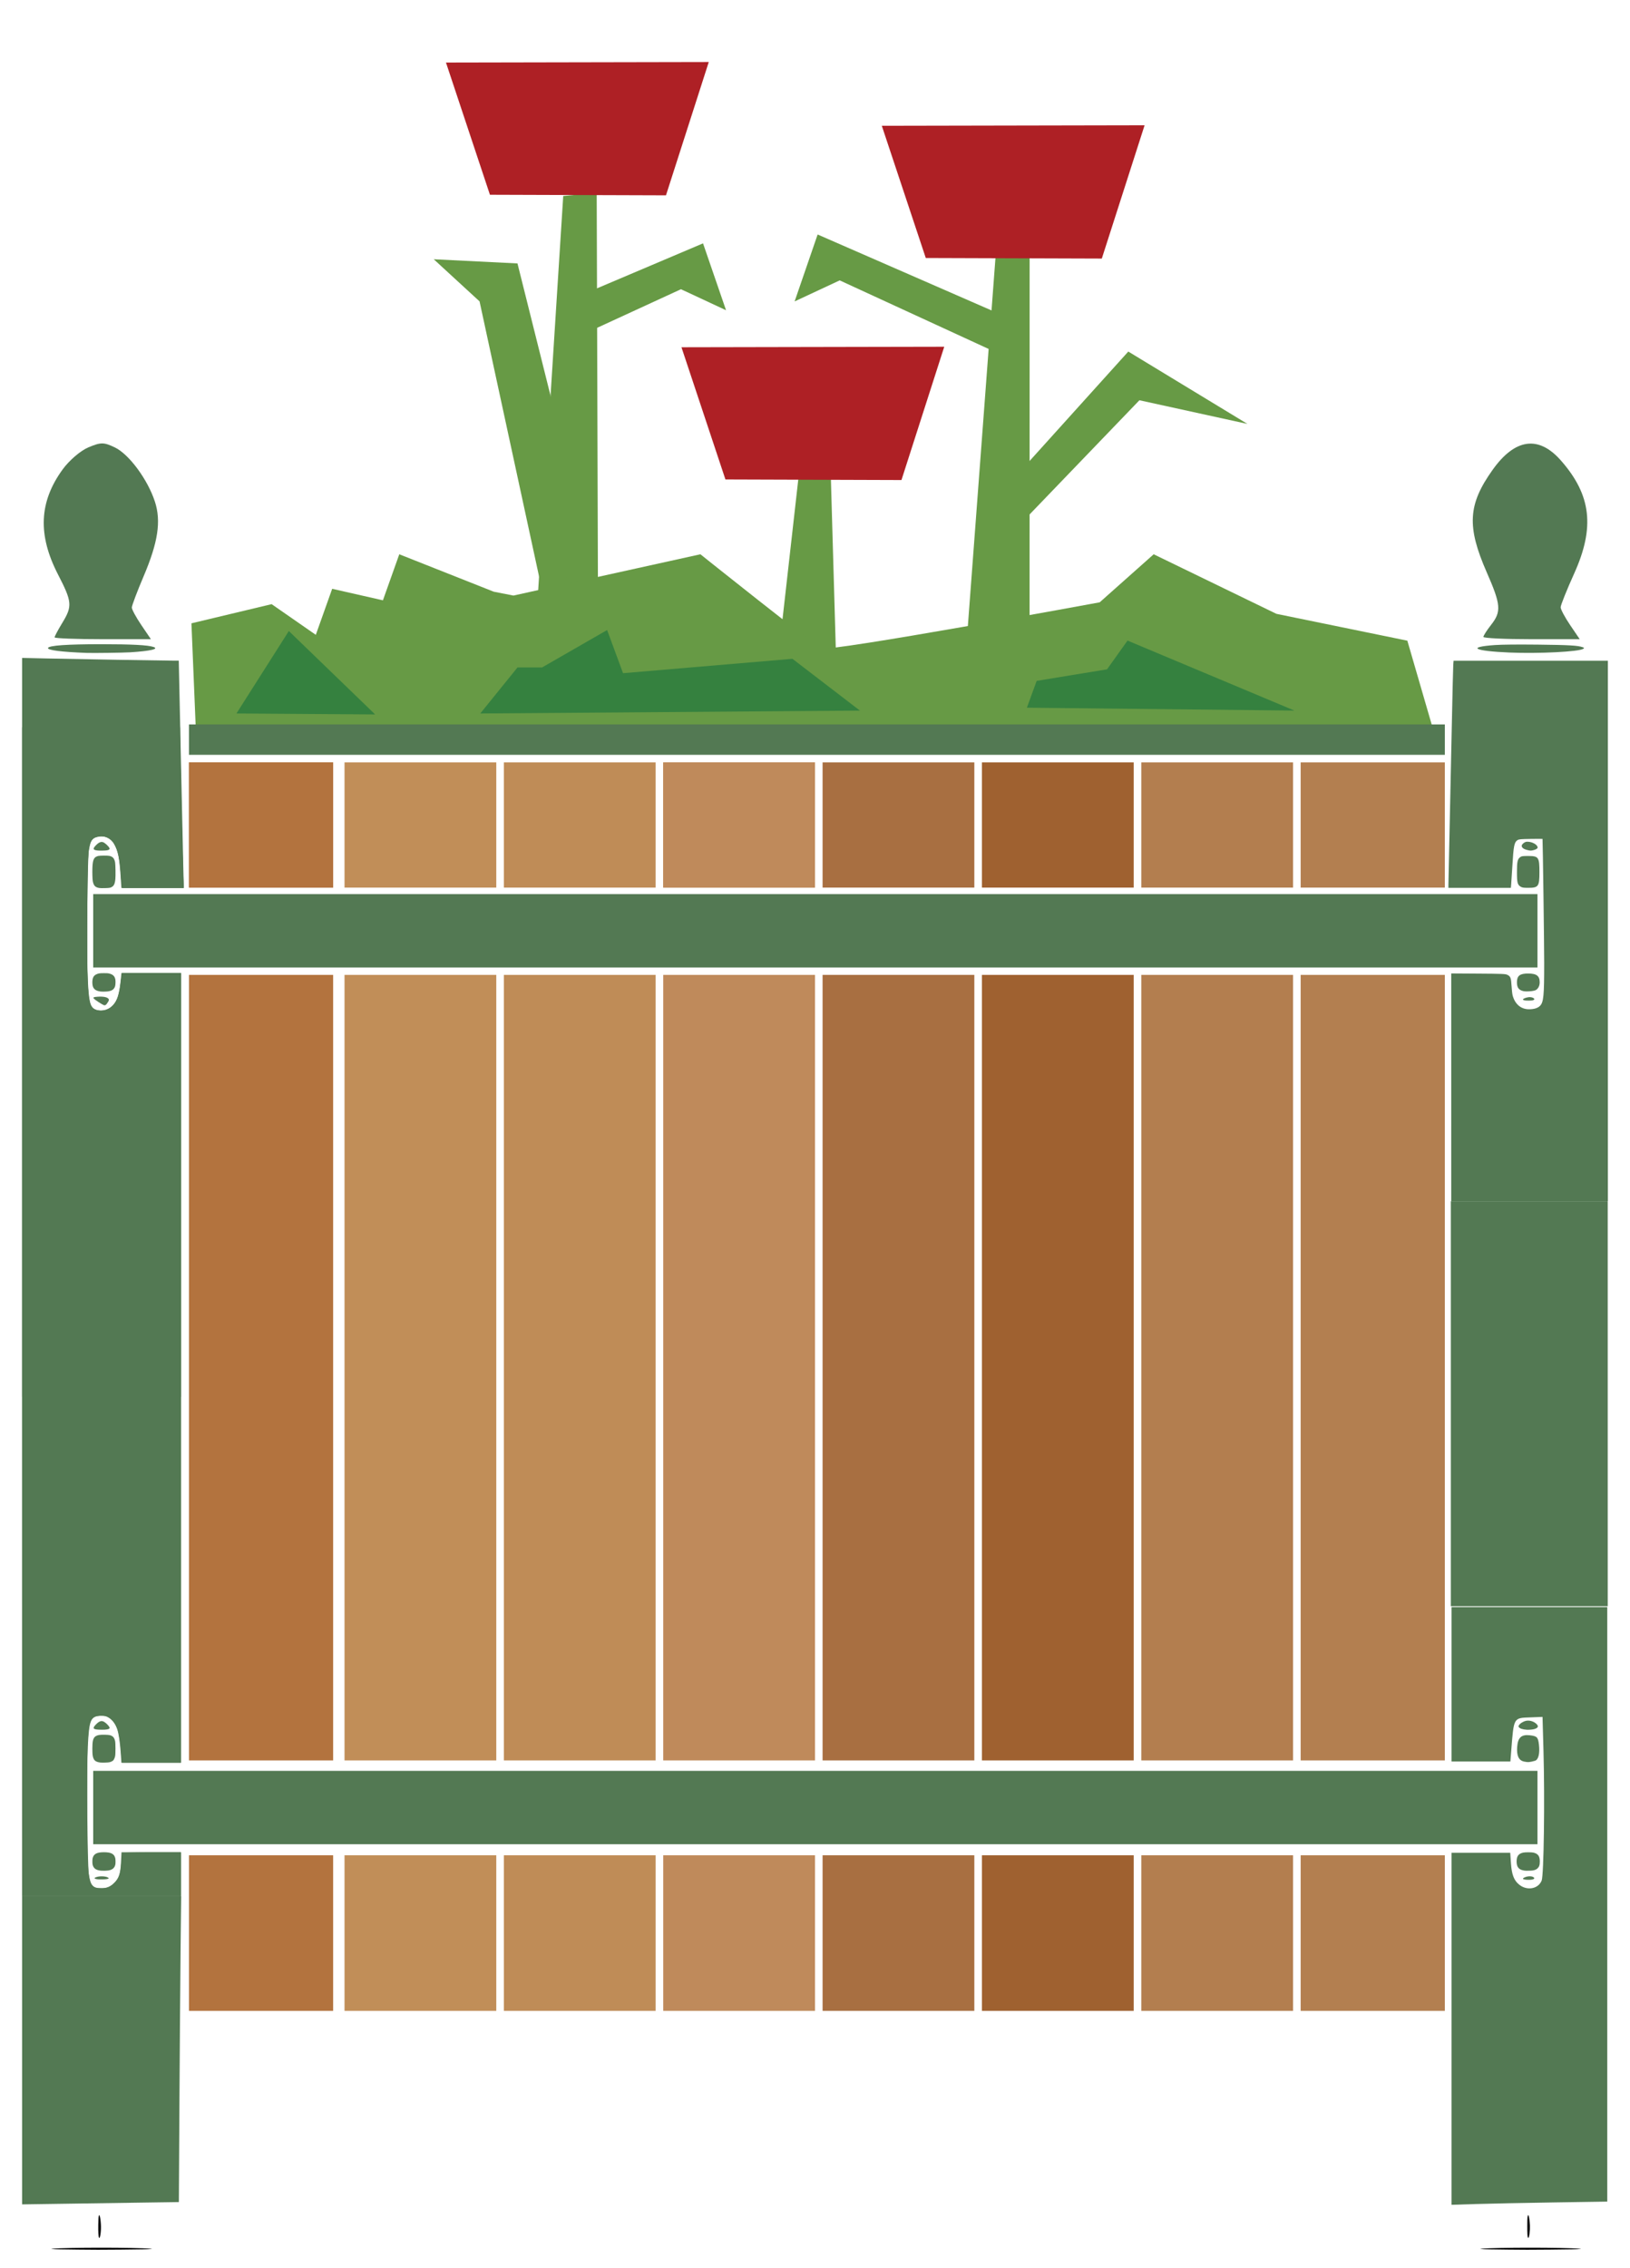 <?xml version="1.0" encoding="UTF-8" standalone="no"?>
<svg
   width="115"
   height="160"
   viewBox="0 0 115 160"
   version="1.1"
   xml:space="preserve"
   style="clip-rule:evenodd;fill-rule:evenodd;stroke-linejoin:round;stroke-miterlimit:2"
   id="svg15"
   sodipodi:docname="planter-box.svg"
   inkscape:version="1.3.2 (091e20e, 2023-11-25, custom)"
   xmlns:inkscape="http://www.inkscape.org/namespaces/inkscape"
   xmlns:sodipodi="http://sodipodi.sourceforge.net/DTD/sodipodi-0.dtd"
   xmlns="http://www.w3.org/2000/svg"
   xmlns:svg="http://www.w3.org/2000/svg"><defs
   id="defs15"><pattern
     id="EMFhbasepattern"
     patternUnits="userSpaceOnUse"
     width="6"
     height="6"
     x="0"
     y="0" /><pattern
     id="EMFhbasepattern-6"
     patternUnits="userSpaceOnUse"
     width="6"
     height="6"
     x="0"
     y="0" /></defs><sodipodi:namedview
   id="namedview15"
   pagecolor="#ffffff"
   bordercolor="#000000"
   borderopacity="0.25"
   inkscape:showpageshadow="2"
   inkscape:pageopacity="0.0"
   inkscape:pagecheckerboard="0"
   inkscape:deskcolor="#d1d1d1"
   inkscape:zoom="3.4052685"
   inkscape:cx="19.675394"
   inkscape:cy="75.911783"
   inkscape:window-width="1920"
   inkscape:window-height="1009"
   inkscape:window-x="-8"
   inkscape:window-y="-8"
   inkscape:window-maximized="1"
   inkscape:current-layer="svg15" />
    <g
   id="planter-box"
   transform="matrix(1.062,0,0,1.062,6.352,-60.104)">
        <g
   id="flowers"
   transform="matrix(0.934,0,0,0.934,0.953,-10.387)">
            <g
   transform="translate(-143.17,48.993)"
   id="g1">
                <path
   d="m 192.54,56.694 h 2.303 l 0.422,14.623 -4.453,0.69 z"
   style="fill:#679a45;fill-rule:nonzero"
   id="path1" />
            </g>
            <g
   transform="translate(-143.17,48.993)"
   id="g2">
                <path
   d="m 175.807,36.662 2.381,-0.233 0.095,30.344 -4.456,1.05 z"
   style="fill:#679a45;fill-rule:nonzero"
   id="path2" />
            </g>
            <g
   transform="translate(-143.17,48.993)"
   id="g3">
                <path
   d="m 206.598,40.436 2.383,-0.253 -0.003,26.824 -4.46,1.165 z"
   style="fill:#679a45;fill-rule:nonzero"
   id="path3" />
            </g>
            <g
   transform="translate(-143.17,48.993)"
   id="g4">
                <path
   d="m 201.594,41.07 -3.127,-9.402 18.691,-0.036 -3.043,9.479 z"
   style="fill:#ae2025;fill-rule:nonzero"
   id="path4" />
            </g>
            <g
   transform="translate(-143.17,48.993)"
   id="g5">
                <path
   d="m 170.594,36.573 -3.127,-9.402 18.691,-0.036 -3.043,9.479 z"
   style="fill:#ae2025;fill-rule:nonzero"
   id="path5" />
            </g>
            <g
   transform="translate(-143.17,48.993)"
   id="g6">
                <path
   d="m 187.344,56.82 -3.127,-9.402 18.691,-0.036 -3.043,9.479 z"
   style="fill:#ae2025;fill-rule:nonzero"
   id="path6" />
            </g>
            <g
   transform="translate(-143.17,48.993)"
   id="g7">
                <path
   d="m 207.324,48.118 -11.852,-5.456 -3.207,1.495 1.637,-4.758 12.418,5.421"
   style="fill:#679a45;fill-rule:nonzero"
   id="path7" />
            </g>
            <g
   transform="translate(-143.17,48.993)"
   id="g8">
                <path
   d="m 205.372,59.502 10.627,-11.778 8.474,5.146 -7.683,-1.683 -8.424,8.757 z"
   style="fill:#679a45;fill-rule:nonzero"
   id="path8" />
            </g>
            <g
   transform="translate(-143.17,48.993)"
   id="g9">
                <path
   d="m 176.187,46.971 7.994,-3.68 3.207,1.495 -1.637,-4.757 -9.968,4.228"
   style="fill:#679a45;fill-rule:nonzero"
   id="path9" />
            </g>
            <g
   transform="translate(-143.17,48.993)"
   id="g10">
                <path
   d="m 177.709,62.08 -5.156,-20.623 -5.956,-0.297 3.258,2.995 4.589,21.21 z"
   style="fill:#679a45;fill-rule:nonzero"
   id="path10" />
            </g>
        </g>
        <g
   id="grass"
   transform="matrix(0.934,0,0,0.934,3.162,-8.986)">
            <g
   transform="translate(-6.17,52.602)"
   id="g11">
                <path
   d="m 10.346,70.398 -0.349,-8.456 5.704,-1.363 3.142,2.182 1.165,-3.274 3.609,0.819 1.164,-3.274 6.723,2.663 1.397,0.273 13.298,-2.936 c 0,0 8.029,6.417 8.612,6.69 0.582,0.273 19.788,-3.273 19.788,-3.273 l 3.841,-3.417 8.728,4.235 9.314,1.909 1.861,6.405 z"
   style="fill:#679a45;fill-rule:nonzero"
   id="path11" />
            </g>
            <g
   transform="translate(-6.17,52.602)"
   id="g12">
                <path
   d="m 13.199,68.354 3.726,-5.864 6.139,5.932 z"
   style="fill:#35813f;fill-rule:nonzero"
   id="path12" />
            </g>
            <g
   transform="translate(-6.17,52.602)"
   id="g13">
                <path
   d="m 30.542,68.354 2.647,-3.273 h 1.747 l 4.628,-2.661 1.133,3.069 12.048,-1.023 4.801,3.683 z"
   style="fill:#35813f;fill-rule:nonzero"
   id="path13" />
            </g>
            <g
   transform="translate(-6.17,52.602)"
   id="g14">
                <path
   d="m 69.42,67.943 0.697,-1.908 5.005,-0.82 1.457,-2.045 11.87,4.978 z"
   style="fill:#35813f;fill-rule:nonzero"
   id="path14" />
            </g>
        </g>
        
    </g>
<g
   id="g77"
   transform="matrix(0.545,0,0,0.545,132.72,52.174)"><path
     style="fill:none;fill-opacity:1"
     d="m -241.322,195.41 c 0,-0.735 0.947,-0.913 4.868,-0.913 h 4.868 v -2.13 -2.13 h -4.868 -4.868 V 89.53 -11.177 h 1.236 c 0.68,0 1.42,-0.479 1.644,-1.065 0.224,-0.586 1.015,-1.96 1.756,-3.054 l 1.349,-1.989 -1.839,-3.567 c -3.165,-6.136 -2.36,-11.64 2.434,-16.644 3.088,-3.223 5.541,-3.172 8.732,0.183 1.289,1.355 2.777,3.478 3.306,4.716 1.354,3.171 0.813,8.348 -1.272,12.179 -1.719,3.158 -1.607,4.362 0.572,6.171 0.52,0.432 0.946,1.28 0.946,1.885 0,0.678 0.526,1.175 1.369,1.295 1.244,0.177 1.386,0.57 1.549,4.302 l 0.18,4.107 h 81.512 81.512 v -4.26 c 0,-3.876 0.111,-4.26 1.236,-4.26 0.68,0 1.413,-0.479 1.629,-1.065 0.216,-0.586 1.055,-1.946 1.864,-3.023 l 1.471,-1.958 -1.883,-3.768 c -3.192,-6.387 -2.184,-12.608 2.743,-16.934 3.117,-2.737 5.555,-2.55 8.445,0.649 1.243,1.376 2.644,3.421 3.113,4.544 1.61,3.854 0.882,9.459 -1.715,13.187 -1.298,1.863 -1.069,3.381 0.758,5.035 0.661,0.598 1.201,1.593 1.201,2.21 0,0.792 0.448,1.123 1.521,1.123 h 1.521 V 89.53 190.238 h -5.172 -5.172 v 2.13 2.13 h 5.172 c 4.192,0 5.172,0.173 5.172,0.913 0,0.778 -1.623,0.913 -10.953,0.913 -9.33,0 -10.953,-0.135 -10.953,-0.913 0,-0.735 0.947,-0.913 4.868,-0.913 h 4.868 v -2.13 -2.13 h -4.868 -4.868 v -12.474 -12.474 h -81.54 -81.54 v 12.474 12.474 h -5.172 -5.172 v 2.13 2.13 h 5.172 c 4.192,0 5.172,0.173 5.172,0.913 0,0.778 -1.623,0.913 -10.953,0.913 -9.33,0 -10.953,-0.135 -10.953,-0.913 z m 16.277,-0.149 c -2.928,-0.112 -7.72,-0.112 -10.649,0 -2.928,0.112 -0.532,0.203 5.324,0.203 5.857,0 8.253,-0.091 5.324,-0.203 z m 184.985,0 c -2.928,-0.112 -7.72,-0.112 -10.649,0 -2.928,0.112 -0.532,0.203 5.324,0.203 5.857,0 8.253,-0.091 5.324,-0.203 z m -190.488,-3.951 c -0.146,-0.757 -0.27,-0.281 -0.277,1.058 -0.007,1.339 0.112,1.958 0.265,1.376 0.152,-0.582 0.158,-1.677 0.012,-2.434 z m 184.985,0 c -0.146,-0.757 -0.27,-0.281 -0.277,1.058 -0.007,1.339 0.112,1.958 0.265,1.376 0.152,-0.582 0.158,-1.677 0.012,-2.434 z m -174.607,-24.651 0.16,-22.667 h -3.963 -3.963 v 1.804 c 0,1.968 -1.661,3.322 -3.303,2.692 -0.819,-0.314 -0.957,-1.889 -0.957,-10.97 0,-9.255 0.127,-10.651 0.995,-10.985 1.7,-0.652 2.948,0.685 3.147,3.373 l 0.187,2.524 h 3.92 3.92 V 81.315 30.201 h -3.917 -3.917 l -0.191,1.916 c -0.211,2.119 -1.617,3.352 -3.15,2.763 -0.869,-0.334 -0.995,-1.736 -0.995,-11.069 0,-9.333 0.126,-10.735 0.995,-11.069 1.781,-0.684 2.949,0.682 3.145,3.677 l 0.185,2.828 h 13.962 13.962 V 11.033 2.818 h -9.736 -9.736 l -0.135,16.24 c -0.048,5.738 -0.228,-4.326 -0.456,-14.719 l -0.321,-14.604 -10.192,-0.167 -10.192,-0.167 V 89.53 189.659 l 10.192,-0.167 10.192,-0.167 z M -35.344,89.53 V -10.264 H -45.384 -55.424 L -55.745,4.34 C -55.973,14.732 -56.155,25.299 -56.201,19.561 L -56.337,2.818 h -9.432 -9.432 v 8.215 8.215 h 13.66 13.66 l 0.184,-3.195 c 0.179,-3.103 0.236,-3.195 2.009,-3.195 h 1.826 l 0.166,10.756 c 0.161,10.416 0.126,10.768 -1.094,11.155 -1.704,0.541 -3.027,-0.691 -3.027,-2.818 0,-1.749 -0.004,-1.751 -3.955,-1.751 h -3.955 v 51.114 51.114 h 3.922 3.922 l 0.185,-2.89 c 0.177,-2.765 0.265,-2.89 2.011,-2.89 h 1.826 l 0.166,10.411 c 0.136,8.529 0.006,10.544 -0.722,11.147 -1.424,1.182 -3.4,-0.22 -3.4,-2.412 v -1.804 h -3.955 -3.955 v 22.834 22.834 l 10.192,-0.167 10.192,-0.167 z M -199.944,154.336 v -10.345 h -9.736 -9.736 v 10.345 10.345 h 9.736 9.736 z m 20.689,0 v -10.345 h -10.04 -10.04 v 10.345 10.345 h 10.04 10.04 z m 20.689,0 v -10.345 h -10.04 -10.04 v 10.345 10.345 h 10.04 10.04 z m 20.689,0 v -10.345 h -10.04 -10.04 v 10.345 10.345 h 10.04 10.04 z m 20.689,0 v -10.345 h -10.04 -10.04 v 10.345 10.345 h 10.04 10.04 z m 20.689,0 v -10.345 h -10.04 -10.04 v 10.345 10.345 h 10.04 10.04 z m 20.689,0 V 143.991 H -85.849 -95.89 v 10.345 10.345 h 10.04 10.04 z m 19.472,0 v -10.345 h -9.432 -9.432 v 10.345 10.345 h 9.432 9.432 z m -173.271,-7.097 c -0.418,-0.169 -1.103,-0.169 -1.521,0 -0.418,0.169 -0.076,0.307 0.761,0.307 0.837,0 1.179,-0.138 0.761,-0.307 z m 184.668,0.035 c -0.202,-0.202 -0.727,-0.224 -1.166,-0.048 -0.485,0.194 -0.341,0.338 0.368,0.368 0.641,0.026 1.001,-0.117 0.799,-0.32 z M -228.544,145.208 c 0,-0.892 -0.406,-1.217 -1.521,-1.217 -1.116,0 -1.521,0.325 -1.521,1.217 0,0.892 0.406,1.217 1.521,1.217 1.116,0 1.521,-0.325 1.521,-1.217 z m 184.377,0 c 0,-0.892 -0.406,-1.217 -1.521,-1.217 -1.116,0 -1.521,0.325 -1.521,1.217 0,0.892 0.406,1.217 1.521,1.217 1.116,0 1.521,-0.325 1.521,-1.217 z m 0,-6.998 v -5.172 h -93.71 -93.71 v 5.172 5.172 h 93.71 93.71 z m -184.377,-7.606 c 0,-1.542 -0.237,-1.826 -1.521,-1.826 -1.285,0 -1.521,0.284 -1.521,1.826 0,1.542 0.237,1.826 1.521,1.826 1.285,0 1.521,-0.284 1.521,-1.826 z m 28.6,-49.289 V 30.201 h -9.736 -9.736 v 51.114 51.114 h 9.736 9.736 z m 20.689,0 V 30.201 h -10.04 -10.04 v 51.114 51.114 h 10.04 10.04 z m 20.689,0 V 30.201 h -10.04 -10.04 v 51.114 51.114 h 10.04 10.04 z m 20.689,0 V 30.201 h -10.04 -10.04 v 51.114 51.114 h 10.04 10.04 z m 20.689,0 V 30.201 h -10.04 -10.04 v 51.114 51.114 h 10.04 10.04 z m 20.689,0 V 30.201 h -10.04 -10.04 v 51.114 51.114 h 10.04 10.04 z m 20.689,0 V 30.201 H -85.849 -95.89 v 51.114 51.114 h 10.04 10.04 z m 19.472,0 V 30.201 h -9.432 -9.432 v 51.114 51.114 h 9.432 9.432 z m 12.17,49.289 c 0,-1.542 -0.237,-1.826 -1.521,-1.826 -1.285,0 -1.521,0.284 -1.521,1.826 0,1.542 0.237,1.826 1.521,1.826 1.285,0 1.521,-0.284 1.521,-1.826 z m -185.472,-3.164 c -0.568,-0.568 -0.892,-0.568 -1.46,0 -0.568,0.568 -0.406,0.73 0.73,0.73 1.136,0 1.298,-0.162 0.73,-0.73 z m 185.168,0.122 c -0.207,-0.335 -0.754,-0.609 -1.217,-0.609 -0.463,0 -1.01,0.274 -1.217,0.609 -0.214,0.346 0.31,0.609 1.217,0.609 0.907,0 1.431,-0.262 1.217,-0.609 z M -229.456,33.852 c 0.21,-0.339 -0.245,-0.604 -1.029,-0.599 -1.13,0.007 -1.227,0.125 -0.492,0.599 1.132,0.732 1.069,0.732 1.521,0 z m 184.516,-0.368 c -0.202,-0.202 -0.727,-0.224 -1.166,-0.048 -0.485,0.194 -0.341,0.338 0.368,0.368 0.641,0.026 1.001,-0.117 0.799,-0.32 z M -228.544,31.418 c 0,-0.892 -0.406,-1.217 -1.521,-1.217 -1.116,0 -1.521,0.325 -1.521,1.217 0,0.892 0.406,1.217 1.521,1.217 1.116,0 1.521,-0.325 1.521,-1.217 z m 184.377,0 c 0,-0.892 -0.406,-1.217 -1.521,-1.217 -1.116,0 -1.521,0.325 -1.521,1.217 0,0.892 0.406,1.217 1.521,1.217 1.116,0 1.521,-0.325 1.521,-1.217 z m 0,-6.694 v -4.868 h -93.71 -93.71 v 4.868 4.868 h 93.71 93.71 z M -228.544,17.118 c 0,-1.866 -0.188,-2.13 -1.521,-2.13 -1.333,0 -1.521,0.264 -1.521,2.13 0,1.866 0.188,2.13 1.521,2.13 1.333,0 1.521,-0.264 1.521,-2.13 z m 49.289,-6.085 V 2.818 h -10.04 -10.04 v 8.215 8.215 h 10.04 10.04 z m 20.689,0 V 2.818 h -10.04 -10.04 v 8.215 8.215 h 10.04 10.04 z m 20.689,0 V 2.818 h -10.04 -10.04 v 8.215 8.215 h 10.04 10.04 z m 20.689,0 V 2.818 h -10.04 -10.04 v 8.215 8.215 h 10.04 10.04 z m 20.689,0 V 2.818 h -10.04 -10.04 v 8.215 8.215 h 10.04 10.04 z m 20.689,0 V 2.818 H -85.849 -95.89 v 8.215 8.215 h 10.04 10.04 z m 31.642,6.085 c 0,-1.866 -0.188,-2.13 -1.521,-2.13 -1.333,0 -1.521,0.264 -1.521,2.13 0,1.866 0.188,2.13 1.521,2.13 1.333,0 1.521,-0.264 1.521,-2.13 z M -229.639,13.65 c -0.568,-0.568 -0.892,-0.568 -1.46,0 -0.568,0.568 -0.406,0.73 0.73,0.73 1.136,0 1.298,-0.162 0.73,-0.73 z m 185.168,0.122 c -0.207,-0.335 -0.771,-0.609 -1.253,-0.609 -0.482,0 -0.877,0.274 -0.877,0.609 0,0.335 0.564,0.609 1.253,0.609 0.689,0 1.084,-0.274 0.877,-0.609 z M -56.337,0.08 V -2.05 h -81.54 -81.54 V 0.08 2.21 h 81.54 81.54 z M -223.371,-11.786 c 0.243,-0.393 -2.237,-0.609 -6.998,-0.609 -4.761,0 -7.241,0.216 -6.998,0.609 0.213,0.345 3.24,0.609 6.998,0.609 3.758,0 6.784,-0.263 6.998,-0.609 z m 184.985,0 c 0.243,-0.393 -2.237,-0.609 -6.998,-0.609 -4.761,0 -7.241,0.216 -6.998,0.609 0.213,0.345 3.24,0.609 6.998,0.609 3.758,0 6.784,-0.263 6.998,-0.609 z m -186.462,-2.82 c -1.615,-2.053 -1.584,-2.923 0.232,-6.501 2.996,-5.905 2.478,-10.467 -1.755,-15.475 -3.271,-3.87 -8.411,-1.882 -10.964,4.24 -0.519,1.244 -0.944,3.181 -0.944,4.303 0,2.536 1.62,7.415 2.783,8.38 1.223,1.015 1.079,2.826 -0.39,4.889 l -1.258,1.767 h 6.779 6.779 z m 184.985,0 c -1.631,-2.074 -1.589,-3.172 0.245,-6.397 3.02,-5.311 2.588,-10.53 -1.24,-15.003 -1.859,-2.172 -2.533,-2.554 -4.51,-2.554 -1.898,0 -2.669,0.394 -4.213,2.152 -4.135,4.709 -4.704,9.109 -1.895,14.648 2.167,4.273 2.202,4.704 0.575,6.99 l -1.258,1.767 h 6.779 6.779 z"
     id="path16"
     sodipodi:nodetypes="sscccccccssscssssssssscccsssscsssssssscccccccssssscccccccccccccccsssssssscsscscsssscssccccssssscccccccssssscccccccssccccccccccccsscccccccsscsssscccccsscscsccccccccccccccccccccccccccccccccccccccccccccccccccccccccccccccccccccccccccccccccssssssssssssssssssscccccccccsssssccccccccccccccccccccccccccccccccccccccccccccccccccccccccccccccccccccccccsssssssssssssssssssssssssssssssscccccccccsssssccccccccccccccccccccccccccccccccccccccccccccccccccccccsssssssssssssscccccccccssssssssssssssssscccsssssssscccs" /><path
     style="fill:#537953;fill-opacity:1;stroke-width:0.605;stroke-linejoin:round"
     d="m -236.457,-13.236 c 0,-0.131 0.449,-0.974 0.998,-1.875 1.322,-2.169 1.274,-2.718 -0.553,-6.261 -2.641,-5.121 -2.458,-9.384 0.585,-13.584 0.856,-1.182 2.333,-2.45 3.347,-2.873 1.625,-0.679 1.983,-0.678 3.424,0.009 1.83,0.873 4.25,4.146 5.184,7.012 0.826,2.532 0.412,5.269 -1.462,9.673 -0.838,1.97 -1.524,3.788 -1.524,4.04 0,0.252 0.556,1.276 1.235,2.277 l 1.235,1.819 h -6.234 c -3.429,0 -6.234,-0.107 -6.234,-0.238 z"
     id="path18" /><path
     style="fill:#537953;fill-opacity:1;stroke-width:0.605;stroke-linejoin:round"
     d="m -51.491,-13.294 c 0,-0.163 0.45,-0.868 1,-1.567 1.343,-1.708 1.269,-2.605 -0.56,-6.773 -2.609,-5.944 -2.447,-8.794 0.752,-13.284 2.906,-4.079 5.96,-4.492 8.852,-1.198 3.92,4.464 4.406,8.637 1.705,14.62 -0.962,2.131 -1.75,4.097 -1.75,4.367 0,0.271 0.556,1.311 1.235,2.312 l 1.235,1.819 h -6.234 c -3.429,0 -6.234,-0.133 -6.234,-0.296 z"
     id="path19" /><path
     style="fill:#537953;fill-opacity:1;stroke-width:0.605;stroke-linejoin:round"
     d="m -231.458,24.746 v -4.749 h 93.483 93.483 v 4.749 4.749 h -93.483 -93.483 z"
     id="path20" /><path
     style="fill:#537953;fill-opacity:1;stroke-width:0.605;stroke-linejoin:round"
     d="m -231.458,138.225 v -4.749 h 93.483 93.483 v 4.749 4.749 h -93.483 -93.483 z"
     id="path21" /><path
     style="fill:#537953;fill-opacity:1;stroke-width:0.066;stroke-linejoin:round"
     d="m -232.352,-11.225 c -3.225,-0.121 -5.049,-0.355 -4.957,-0.637 0.106,-0.323 2.447,-0.487 6.94,-0.487 3.875,0 5.992,0.111 6.706,0.351 0.78,0.262 -0.389,0.533 -3.011,0.697 -0.916,0.057 -4.796,0.109 -5.678,0.076 z"
     id="path22" /><path
     style="fill:#537953;fill-opacity:1;stroke-width:0.106;stroke-linejoin:round"
     d="m -48.103,-11.271 c -4.585,-0.192 -5.604,-0.707 -1.915,-0.968 0.931,-0.066 2.873,-0.085 5.602,-0.056 3.955,0.043 5.201,0.114 5.773,0.333 0.22,0.084 0.227,0.1 0.086,0.204 -0.518,0.38 -5.735,0.646 -9.546,0.487 z"
     id="path23" /><path
     style="fill:#537953;fill-opacity:1;stroke-width:0.088;stroke-linejoin:round"
     d="M -55.656,45.003 V 30.265 l 3.483,0.022 c 3.065,0.019 3.515,0.036 3.751,0.143 0.439,0.199 0.515,0.389 0.574,1.434 0.029,0.509 0.093,1.073 0.142,1.253 0.305,1.121 1.064,1.77 2.08,1.782 0.665,0.007 1.164,-0.142 1.458,-0.436 0.466,-0.466 0.547,-1.299 0.546,-5.576 -7.69e-4,-2.389 -0.177,-15.572 -0.215,-16.035 -10e-4,-0.013 -0.685,-0.013 -1.519,0 -1.321,0.02 -1.543,0.041 -1.72,0.157 -0.422,0.277 -0.512,0.728 -0.663,3.303 -0.063,1.079 -0.133,2.167 -0.156,2.417 l -0.041,0.456 h -4.043 -4.043 l 9e-4,-0.383 c 4.96e-4,-0.211 0.064,-3.239 0.142,-6.729 0.078,-3.49 0.21,-9.694 0.294,-13.786 0.084,-4.092 0.171,-7.678 0.192,-7.969 l 0.04,-0.529 h 9.987 9.987 v 34.976 34.976 h -10.139 -10.139 z"
     id="path24" /><path
     style="fill:#537953;fill-opacity:1;stroke-width:0.088;stroke-linejoin:round"
     d="m -46.67,19.036 c -0.409,-0.249 -0.479,-0.528 -0.478,-1.895 7.59e-4,-1.341 0.072,-1.671 0.415,-1.926 0.18,-0.134 0.308,-0.153 1.024,-0.153 1.362,0 1.469,0.151 1.469,2.079 0,1.874 -0.122,2.043 -1.47,2.042 -0.592,-2.25e-4 -0.761,-0.026 -0.96,-0.147 z"
     id="path25" /><path
     style="fill:#537953;fill-opacity:1;stroke-width:0.088;stroke-linejoin:round"
     d="m -45.9,14.267 c -0.68,-0.183 -0.83,-0.576 -0.346,-0.905 0.214,-0.145 0.317,-0.167 0.637,-0.135 0.456,0.045 0.944,0.302 1.082,0.568 0.089,0.171 0.084,0.206 -0.038,0.317 -0.14,0.127 -0.576,0.257 -0.841,0.251 -0.08,-0.002 -0.302,-0.045 -0.492,-0.096 z"
     id="path26" /><path
     style="fill:#537953;fill-opacity:1;stroke-width:0.088;stroke-linejoin:round"
     d="m -46.356,32.543 c -0.587,-0.154 -0.798,-0.462 -0.794,-1.16 0.004,-0.821 0.385,-1.111 1.451,-1.109 1.095,0.003 1.495,0.308 1.495,1.14 -1.43e-4,0.445 -0.186,0.819 -0.495,0.998 -0.265,0.153 -1.271,0.233 -1.657,0.132 z"
     id="path27" /><path
     style="fill:#537953;fill-opacity:1;stroke-width:0.028;stroke-linejoin:round"
     d="m -46.074,33.764 c -0.184,-0.028 -0.308,-0.083 -0.298,-0.133 0.018,-0.093 0.312,-0.221 0.638,-0.278 0.174,-0.03 0.246,-0.032 0.39,-0.012 0.203,0.029 0.371,0.107 0.425,0.198 0.035,0.058 0.035,0.066 -0.004,0.109 -0.084,0.093 -0.234,0.124 -0.629,0.132 -0.204,0.004 -0.439,-0.003 -0.521,-0.016 z"
     id="path28" /><path
     style="fill:#537953;fill-opacity:1;stroke-width:0.028;stroke-linejoin:round"
     d="m -230.667,19.205 c -0.531,-0.082 -0.748,-0.317 -0.85,-0.918 -0.043,-0.254 -0.066,-1.152 -0.044,-1.699 0.044,-1.082 0.197,-1.39 0.756,-1.531 0.209,-0.053 1.218,-0.06 1.438,-0.011 0.449,0.101 0.644,0.322 0.745,0.847 0.05,0.257 0.073,1.731 0.034,2.146 -0.069,0.733 -0.238,1.003 -0.711,1.136 -0.161,0.045 -1.134,0.068 -1.367,0.031 z"
     id="path29" /><path
     style="fill:#537953;fill-opacity:1;stroke-width:0.028;stroke-linejoin:round"
     d="m -230.842,14.354 c -0.627,-0.056 -0.703,-0.2 -0.327,-0.61 0.394,-0.429 0.706,-0.574 1.001,-0.463 0.24,0.091 0.692,0.507 0.802,0.74 0.075,0.158 -0.019,0.253 -0.304,0.306 -0.178,0.033 -0.916,0.05 -1.172,0.027 z"
     id="path30" /><path
     style="fill:#537953;fill-opacity:1;stroke-width:0.028;stroke-linejoin:round"
     d="m -230.476,32.606 c -0.57,-0.066 -0.886,-0.265 -1.019,-0.641 -0.06,-0.171 -0.088,-0.495 -0.065,-0.746 0.043,-0.457 0.186,-0.689 0.521,-0.846 0.252,-0.118 0.432,-0.145 0.974,-0.145 0.428,-3.27e-4 0.513,0.006 0.694,0.051 0.471,0.118 0.698,0.34 0.781,0.766 0.044,0.225 0.019,0.752 -0.044,0.913 -0.139,0.358 -0.35,0.518 -0.806,0.612 -0.217,0.045 -0.786,0.064 -1.038,0.035 z"
     id="path31" /><path
     style="fill:#537953;fill-opacity:1;stroke-width:0.028;stroke-linejoin:round"
     d="m -230.11,34.355 c -0.25,-0.104 -1.118,-0.672 -1.249,-0.817 -0.155,-0.172 -0.064,-0.222 0.476,-0.261 0.691,-0.05 1.219,0.048 1.398,0.261 0.093,0.11 0.08,0.201 -0.062,0.433 -0.237,0.386 -0.359,0.469 -0.564,0.384 z"
     id="path32" /><path
     style="fill:#537953;fill-opacity:1;stroke-width:0.028;stroke-linejoin:round"
     d="m -230.38,146.4 c -0.682,-0.049 -1.019,-0.271 -1.148,-0.759 -0.048,-0.181 -0.048,-0.691 8e-5,-0.872 0.146,-0.551 0.548,-0.76 1.464,-0.76 0.922,0 1.332,0.216 1.463,0.771 0.04,0.168 0.046,0.625 0.012,0.807 -0.086,0.451 -0.395,0.712 -0.933,0.787 -0.257,0.035 -0.583,0.045 -0.858,0.025 z"
     id="path33" /><path
     style="fill:#537953;fill-opacity:1;stroke-width:0.028;stroke-linejoin:round"
     d="m -230.846,147.516 c -0.551,-0.064 -0.58,-0.196 -0.07,-0.327 0.468,-0.12 1.207,-0.052 1.416,0.129 0.058,0.05 0.061,0.059 0.028,0.092 -0.064,0.065 -0.34,0.106 -0.777,0.117 -0.23,0.005 -0.498,4e-4 -0.597,-0.011 z"
     id="path34" /><path
     style="fill:#537953;fill-opacity:1;stroke-width:0.028;stroke-linejoin:round"
     d="m -230.544,132.398 c -0.628,-0.08 -0.863,-0.288 -0.972,-0.86 -0.073,-0.383 -0.067,-1.516 0.01,-1.912 0.096,-0.491 0.32,-0.707 0.828,-0.795 0.284,-0.049 1.136,-0.035 1.364,0.023 0.402,0.102 0.595,0.319 0.694,0.78 0.06,0.281 0.061,1.656 10e-4,1.937 -0.044,0.207 -0.141,0.43 -0.235,0.541 -0.081,0.096 -0.306,0.206 -0.513,0.252 -0.191,0.042 -0.944,0.064 -1.177,0.034 z"
     id="path35" /><path
     style="fill:#537953;fill-opacity:1;stroke-width:0.028;stroke-linejoin:round"
     d="m -230.726,128.144 c -0.755,-0.035 -0.847,-0.177 -0.41,-0.639 0.412,-0.436 0.705,-0.555 1.011,-0.413 0.161,0.075 0.385,0.254 0.559,0.447 0.266,0.295 0.295,0.434 0.109,0.517 -0.195,0.086 -0.638,0.117 -1.269,0.088 z"
     id="path36" /><path
     style="fill:#537953;fill-opacity:1;stroke-width:0.207;stroke-linejoin:round"
     d="m -46.224,132.274 c -0.694,-0.146 -0.978,-0.745 -0.896,-1.892 0.087,-1.214 0.54,-1.633 1.633,-1.51 0.936,0.105 1.077,0.25 1.185,1.212 0.131,1.165 -0.066,1.958 -0.518,2.088 -0.681,0.195 -0.887,0.21 -1.405,0.102 z"
     id="path37" /><path
     style="fill:#537953;fill-opacity:1;stroke-width:0.028;stroke-linejoin:round"
     d="m -46.138,146.392 c -0.759,-0.098 -1.054,-0.431 -1.054,-1.193 0,-0.674 0.24,-1 0.836,-1.138 0.255,-0.059 1.086,-0.06 1.339,-0.002 0.592,0.136 0.828,0.457 0.828,1.129 5.18e-4,0.475 -0.076,0.706 -0.302,0.916 -0.142,0.131 -0.284,0.198 -0.547,0.256 -0.177,0.039 -0.886,0.06 -1.1,0.032 z"
     id="path38" /><path
     style="fill:#537953;fill-opacity:1;stroke-width:0.028;stroke-linejoin:round"
     d="m -46.053,147.557 c -0.356,-0.046 -0.409,-0.138 -0.154,-0.267 0.44,-0.221 1.053,-0.221 1.257,6.9e-4 0.103,0.112 0.019,0.203 -0.237,0.257 -0.176,0.037 -0.611,0.042 -0.866,0.009 z"
     id="path39" /><path
     style="fill:#537953;fill-opacity:1;stroke-width:0.028;stroke-linejoin:round"
     d="m -45.875,128.154 c -0.237,-0.012 -0.497,-0.055 -0.682,-0.114 -0.215,-0.068 -0.384,-0.207 -0.384,-0.317 0,-0.171 0.237,-0.414 0.562,-0.574 0.258,-0.127 0.452,-0.177 0.688,-0.176 0.454,0.002 0.939,0.233 1.183,0.565 0.168,0.228 0.013,0.424 -0.425,0.539 -0.219,0.057 -0.648,0.093 -0.942,0.078 z"
     id="path40" /><path
     style="fill:#537953;fill-opacity:1;stroke-width:0.083;stroke-linejoin:round"
     d="M -55.705,85.959 V 59.753 h 10.153 10.153 V 85.959 112.165 h -10.153 -10.153 z"
     id="path41" /><path
     style="fill:#537953;fill-opacity:1;stroke-width:0.21;stroke-linejoin:round"
     d="m -55.616,166.862 v -22.781 h 3.799 3.799 l 0.093,1.364 c 0.102,1.481 0.397,2.235 1.091,2.78 1.02,0.802 2.453,0.528 2.886,-0.552 0.277,-0.692 0.413,-10.4 0.234,-16.774 l -0.123,-4.405 -1.56,0.06 c -2.228,0.086 -2.147,-0.057 -2.495,4.362 l -0.106,1.347 h -3.809 -3.809 v -9.994 -9.994 h 10.08 10.08 v 38.477 38.477 l -6.909,0.107 c -3.8,0.059 -8.336,0.152 -10.08,0.207 l -3.172,0.1 z"
     id="path42" /><path
     style="fill:#537953;fill-opacity:1;stroke-width:0.137;stroke-linejoin:round"
     d="m -240.662,37.246 v -47.821 l 3.095,0.068 c 3.917,0.086 15.424,0.286 16.429,0.286 h 0.758 l 0.257,11.954 c 0.142,6.574 0.288,13.193 0.326,14.708 l 0.068,2.754 h -4.039 -4.039 l -0.071,-1.107 c -0.18,-2.828 -0.346,-3.666 -0.918,-4.642 -0.352,-0.601 -1.12,-1.008 -1.738,-0.92 -1.061,0.15 -1.265,0.41 -1.496,1.901 -0.19,1.226 -0.286,13.618 -0.129,16.656 0.148,2.868 0.3,3.499 0.923,3.82 0.544,0.28 1.334,0.203 1.926,-0.188 0.86,-0.569 1.221,-1.511 1.435,-3.736 l 0.073,-0.767 h 3.848 3.848 V 57.638 85.066 h -10.278 -10.278 z"
     id="path43" /><path
     style="fill:#537953;fill-opacity:1;stroke-width:0.137;stroke-linejoin:round"
     d="M -240.662,74.05 V -1.59 h 10.222 10.222 v 0.972 c 0,1.336 0.315,15.566 0.397,17.91 l 0.066,1.902 h -3.974 -3.974 l -0.057,-0.369 c -0.031,-0.203 -0.088,-0.88 -0.127,-1.505 -0.227,-3.658 -1.066,-5.041 -2.912,-4.793 -0.572,0.077 -0.928,0.403 -1.116,1.021 -0.241,0.795 -0.332,3.663 -0.335,10.643 -0.003,6.437 0.079,8.765 0.347,9.828 0.181,0.72 0.631,1.075 1.362,1.075 1.521,0 2.334,-1.036 2.607,-3.32 0.069,-0.579 0.148,-1.168 0.175,-1.308 l 0.049,-0.256 h 3.803 3.803 v 51.108 51.108 h -3.851 -3.851 l -0.073,-1.107 c -0.099,-1.485 -0.273,-2.681 -0.473,-3.25 -0.421,-1.197 -1.306,-1.866 -2.287,-1.732 -1.18,0.162 -1.343,0.59 -1.519,3.989 -0.152,2.949 -0.058,15.151 0.127,16.464 0.218,1.543 0.515,1.878 1.669,1.878 0.642,0 1.14,-0.213 1.62,-0.692 0.62,-0.62 0.813,-1.201 0.885,-2.668 l 0.064,-1.296 h 3.845 3.845 v 2.839 2.839 h -10.278 -10.278 z"
     id="path44" /><path
     style="fill:#537953;fill-opacity:1;stroke-width:0.137;stroke-linejoin:round"
     d="M -240.662,74.05 V -1.59 h 10.222 10.222 v 0.915 c 0,1.297 0.317,15.558 0.398,17.91 l 0.068,1.959 h -3.976 -3.976 l -0.058,-0.369 c -0.032,-0.203 -0.09,-0.88 -0.129,-1.505 -0.208,-3.319 -0.879,-4.679 -2.369,-4.802 -0.678,-0.056 -1.224,0.16 -1.447,0.573 -0.43,0.797 -0.459,1.315 -0.517,9.34 -0.071,9.745 0.042,11.7 0.712,12.33 0.327,0.307 1.207,0.419 1.787,0.228 0.576,-0.19 1.276,-0.999 1.496,-1.729 0.101,-0.334 0.235,-1.041 0.299,-1.572 0.064,-0.531 0.139,-1.08 0.167,-1.221 l 0.052,-0.256 h 3.803 3.803 v 51.108 51.108 h -3.8 -3.8 l -0.057,-0.369 c -0.031,-0.203 -0.089,-0.804 -0.128,-1.334 -0.172,-2.345 -0.535,-3.411 -1.381,-4.056 -0.359,-0.274 -0.518,-0.316 -1.181,-0.316 -1.268,0 -1.485,0.367 -1.692,2.865 -0.137,1.658 -0.14,13.877 -0.004,16.272 0.111,1.951 0.233,2.512 0.632,2.911 0.228,0.228 0.382,0.269 1.005,0.269 0.884,0 1.159,-0.094 1.722,-0.589 0.623,-0.547 0.841,-1.141 0.963,-2.622 0.058,-0.702 0.106,-1.314 0.107,-1.361 10e-4,-0.047 1.714,-0.085 3.807,-0.085 h 3.805 v 2.839 2.839 h -10.278 -10.278 z"
     id="path45" /><path
     style="fill:#537953;fill-opacity:1;stroke-width:0.137;stroke-linejoin:round"
     d="m -240.662,169.64 v -19.95 h 10.296 10.296 l -0.074,6.672 c -0.041,3.67 -0.108,12.58 -0.149,19.8 l -0.075,13.128 -5.121,0.075 c -2.817,0.041 -7.383,0.109 -10.147,0.15 l -5.026,0.075 z"
     id="path46" /><path
     style="fill:#537953;fill-opacity:1;stroke-width:0.594;stroke-linejoin:round"
     d="m -219.062,0 v -1.965 h 81.289 81.289 V 0 1.965 h -81.289 -81.289 z"
     id="path47" /><path
     style="fill:#b3733e;fill-opacity:1;stroke-width:0.594;stroke-linejoin:round"
     d="M -219.062,11.051 V 2.947 h 9.332 9.332 v 8.104 8.104 h -9.332 -9.332 z"
     id="path48" /><path
     style="fill:#b3733e;fill-opacity:1;stroke-width:0.594;stroke-linejoin:round"
     d="M -219.062,11.051 V 2.947 h 9.332 9.332 v 8.104 8.104 h -9.332 -9.332 z"
     id="path49" /><path
     style="fill:#b3733e;fill-opacity:1;stroke-width:0.594;stroke-linejoin:round"
     d="M -219.062,81.289 V 30.453 h 9.332 9.332 v 50.836 50.836 h -9.332 -9.332 z"
     id="path50" /><path
     style="fill:#b3733e;fill-opacity:1;stroke-width:0.594;stroke-linejoin:round"
     d="m -219.062,154.473 v -10.069 h 9.332 9.332 v 10.069 10.069 h -9.332 -9.332 z"
     id="path51" /><path
     style="fill:#c18e58;fill-opacity:1;stroke-width:0.594;stroke-linejoin:round"
     d="M -198.924,11.051 V 2.947 h 9.823 9.823 v 8.104 8.104 h -9.823 -9.823 z"
     id="path52" /><path
     style="fill:#c18e58;fill-opacity:1;stroke-width:0.594;stroke-linejoin:round"
     d="M -198.924,81.289 V 30.453 h 9.823 9.823 v 50.836 50.836 h -9.823 -9.823 z"
     id="path53" /><path
     style="fill:#c18e58;fill-opacity:1;stroke-width:0.594;stroke-linejoin:round"
     d="m -198.924,154.473 v -10.069 h 9.823 9.823 v 10.069 10.069 h -9.823 -9.823 z"
     id="path54" /><path
     style="fill:#bf8c57;fill-opacity:1;stroke-width:0.594;stroke-linejoin:round"
     d="M -178.295,11.051 V 2.947 h 9.823 9.823 v 8.104 8.104 h -9.823 -9.823 z"
     id="path55" /><path
     style="fill:#bf8c57;fill-opacity:1;stroke-width:0.594;stroke-linejoin:round"
     d="M -178.295,81.289 V 30.453 h 9.823 9.823 v 50.836 50.836 h -9.823 -9.823 z"
     id="path56" /><path
     style="fill:#bf8c57;fill-opacity:1;stroke-width:0.594;stroke-linejoin:round"
     d="m -178.295,154.473 v -10.069 h 9.823 9.823 v 10.069 10.069 h -9.823 -9.823 z"
     id="path57" /><path
     style="fill:#bf8a5b;fill-opacity:1;stroke-width:0.594;stroke-linejoin:round"
     d="M -157.666,11.051 V 2.947 h 9.823 9.823 v 8.104 8.104 h -9.823 -9.823 z"
     id="path58" /><path
     style="fill:#bf8a5b;fill-opacity:1;stroke-width:0.594;stroke-linejoin:round"
     d="M -157.666,11.051 V 2.947 h 9.823 9.823 v 8.104 8.104 h -9.823 -9.823 z"
     id="path59" /><path
     style="fill:#bf8a5b;fill-opacity:1;stroke-width:0.594;stroke-linejoin:round"
     d="M -157.666,81.289 V 30.453 h 9.823 9.823 v 50.836 50.836 h -9.823 -9.823 z"
     id="path60" /><path
     style="fill:#bf8a5b;fill-opacity:1;stroke-width:0.594;stroke-linejoin:round"
     d="m -157.666,154.473 v -10.069 h 9.823 9.823 v 10.069 10.069 h -9.823 -9.823 z"
     id="path61" /><path
     style="fill:#a86f41;fill-opacity:1;stroke-width:0.594;stroke-linejoin:round"
     d="M -137.037,11.051 V 2.947 h 9.823 9.823 v 8.104 8.104 h -9.823 -9.823 z"
     id="path62" /><path
     style="fill:#a86f41;fill-opacity:1;stroke-width:0.594;stroke-linejoin:round"
     d="M -137.037,81.289 V 30.453 h 9.823 9.823 v 50.836 50.836 h -9.823 -9.823 z"
     id="path63" /><path
     style="fill:#a86f41;fill-opacity:1;stroke-width:0.594;stroke-linejoin:round"
     d="m -137.037,154.473 v -10.069 h 9.823 9.823 v 10.069 10.069 h -9.823 -9.823 z"
     id="path64" /><path
     style="fill:#9f6130;fill-opacity:1;stroke-width:0.594;stroke-linejoin:round"
     d="M -116.407,11.051 V 2.947 h 9.823 9.823 v 8.104 8.104 h -9.823 -9.823 z"
     id="path65" /><path
     style="fill:#9f6130;fill-opacity:1;stroke-width:0.594;stroke-linejoin:round"
     d="M -116.407,81.289 V 30.453 h 9.823 9.823 v 50.836 50.836 h -9.823 -9.823 z"
     id="path66" /><path
     style="fill:#9f6130;fill-opacity:1;stroke-width:0.594;stroke-linejoin:round"
     d="m -116.407,154.473 v -10.069 h 9.823 9.823 v 10.069 10.069 h -9.823 -9.823 z"
     id="path67" /><path
     style="fill:#b37e4f;fill-opacity:1;stroke-width:0.594;stroke-linejoin:round"
     d="M -95.778,11.051 V 2.947 h 9.823 9.823 v 8.104 8.104 h -9.823 -9.823 z"
     id="path68" /><path
     style="fill:#b37e4f;fill-opacity:1;stroke-width:0.594;stroke-linejoin:round"
     d="M -95.778,81.289 V 30.453 h 9.823 9.823 v 50.836 50.836 h -9.823 -9.823 z"
     id="path69" /><path
     style="fill:#b37e4f;fill-opacity:1;stroke-width:0.594;stroke-linejoin:round"
     d="m -95.778,154.473 v -10.069 h 9.823 9.823 v 10.069 10.069 h -9.823 -9.823 z"
     id="path70" /><path
     style="fill:#b37f50;fill-opacity:1;stroke-width:0.594;stroke-linejoin:round"
     d="M -75.149,11.051 V 2.947 h 9.332 9.332 v 8.104 8.104 h -9.332 -9.332 z"
     id="path71" /><path
     style="fill:#b37f50;fill-opacity:1;stroke-width:0.594;stroke-linejoin:round"
     d="M -75.149,81.289 V 30.453 h 9.332 9.332 v 50.836 50.836 h -9.332 -9.332 z"
     id="path72" /><path
     style="fill:#b37f50;fill-opacity:1;stroke-width:0.594;stroke-linejoin:round"
     d="m -75.149,154.473 v -10.069 h 9.332 9.332 v 10.069 10.069 h -9.332 -9.332 z"
     id="path73" /><path
     style="fill:#000000;fill-opacity:1;stroke-width:0.025;stroke-linejoin:round"
     d="m -230.7,193.909 c -0.081,-0.154 -0.116,-0.734 -0.102,-1.679 0.011,-0.741 0.027,-0.982 0.079,-1.174 0.107,-0.398 0.298,0.849 0.265,1.731 -0.018,0.497 -0.082,0.926 -0.165,1.107 -0.028,0.061 -0.05,0.066 -0.077,0.015 z"
     id="path74" /><path
     style="fill:#000000;fill-opacity:1;stroke-width:0.025;stroke-linejoin:round"
     d="m -233.285,195.441 c -2.007,-0.014 -3.343,-0.044 -3.541,-0.081 -0.081,-0.015 -0.078,-0.016 0.063,-0.03 1.857,-0.182 10.795,-0.182 12.783,-9e-5 0.153,0.014 0.155,0.015 0.069,0.03 -0.206,0.037 -1.484,0.063 -3.968,0.082 -1.455,0.011 -2.783,0.018 -2.951,0.017 -0.168,-0.002 -1.273,-0.01 -2.455,-0.018 z"
     id="path75" /><path
     style="fill:#000000;fill-opacity:1;stroke-width:0.025;stroke-linejoin:round"
     d="m -45.723,193.881 c -0.068,-0.165 -0.087,-0.473 -0.087,-1.453 0,-0.669 0.008,-1.014 0.027,-1.142 0.03,-0.203 0.062,-0.312 0.092,-0.312 0.08,0 0.194,0.693 0.22,1.328 0.027,0.664 -0.072,1.494 -0.193,1.622 -0.025,0.026 -0.033,0.02 -0.059,-0.042 z"
     id="path76" /><path
     style="fill:#000000;fill-opacity:1;stroke-width:0.025;stroke-linejoin:round"
     d="m -48.297,195.441 c -2.007,-0.014 -3.343,-0.044 -3.541,-0.081 -0.081,-0.015 -0.078,-0.016 0.063,-0.03 1.857,-0.182 10.795,-0.182 12.783,-9e-5 0.153,0.014 0.155,0.015 0.069,0.03 -0.206,0.037 -1.484,0.063 -3.968,0.082 -1.455,0.011 -2.783,0.018 -2.951,0.017 -0.168,-0.002 -1.273,-0.01 -2.455,-0.018 z"
     id="path77" /></g></svg>
